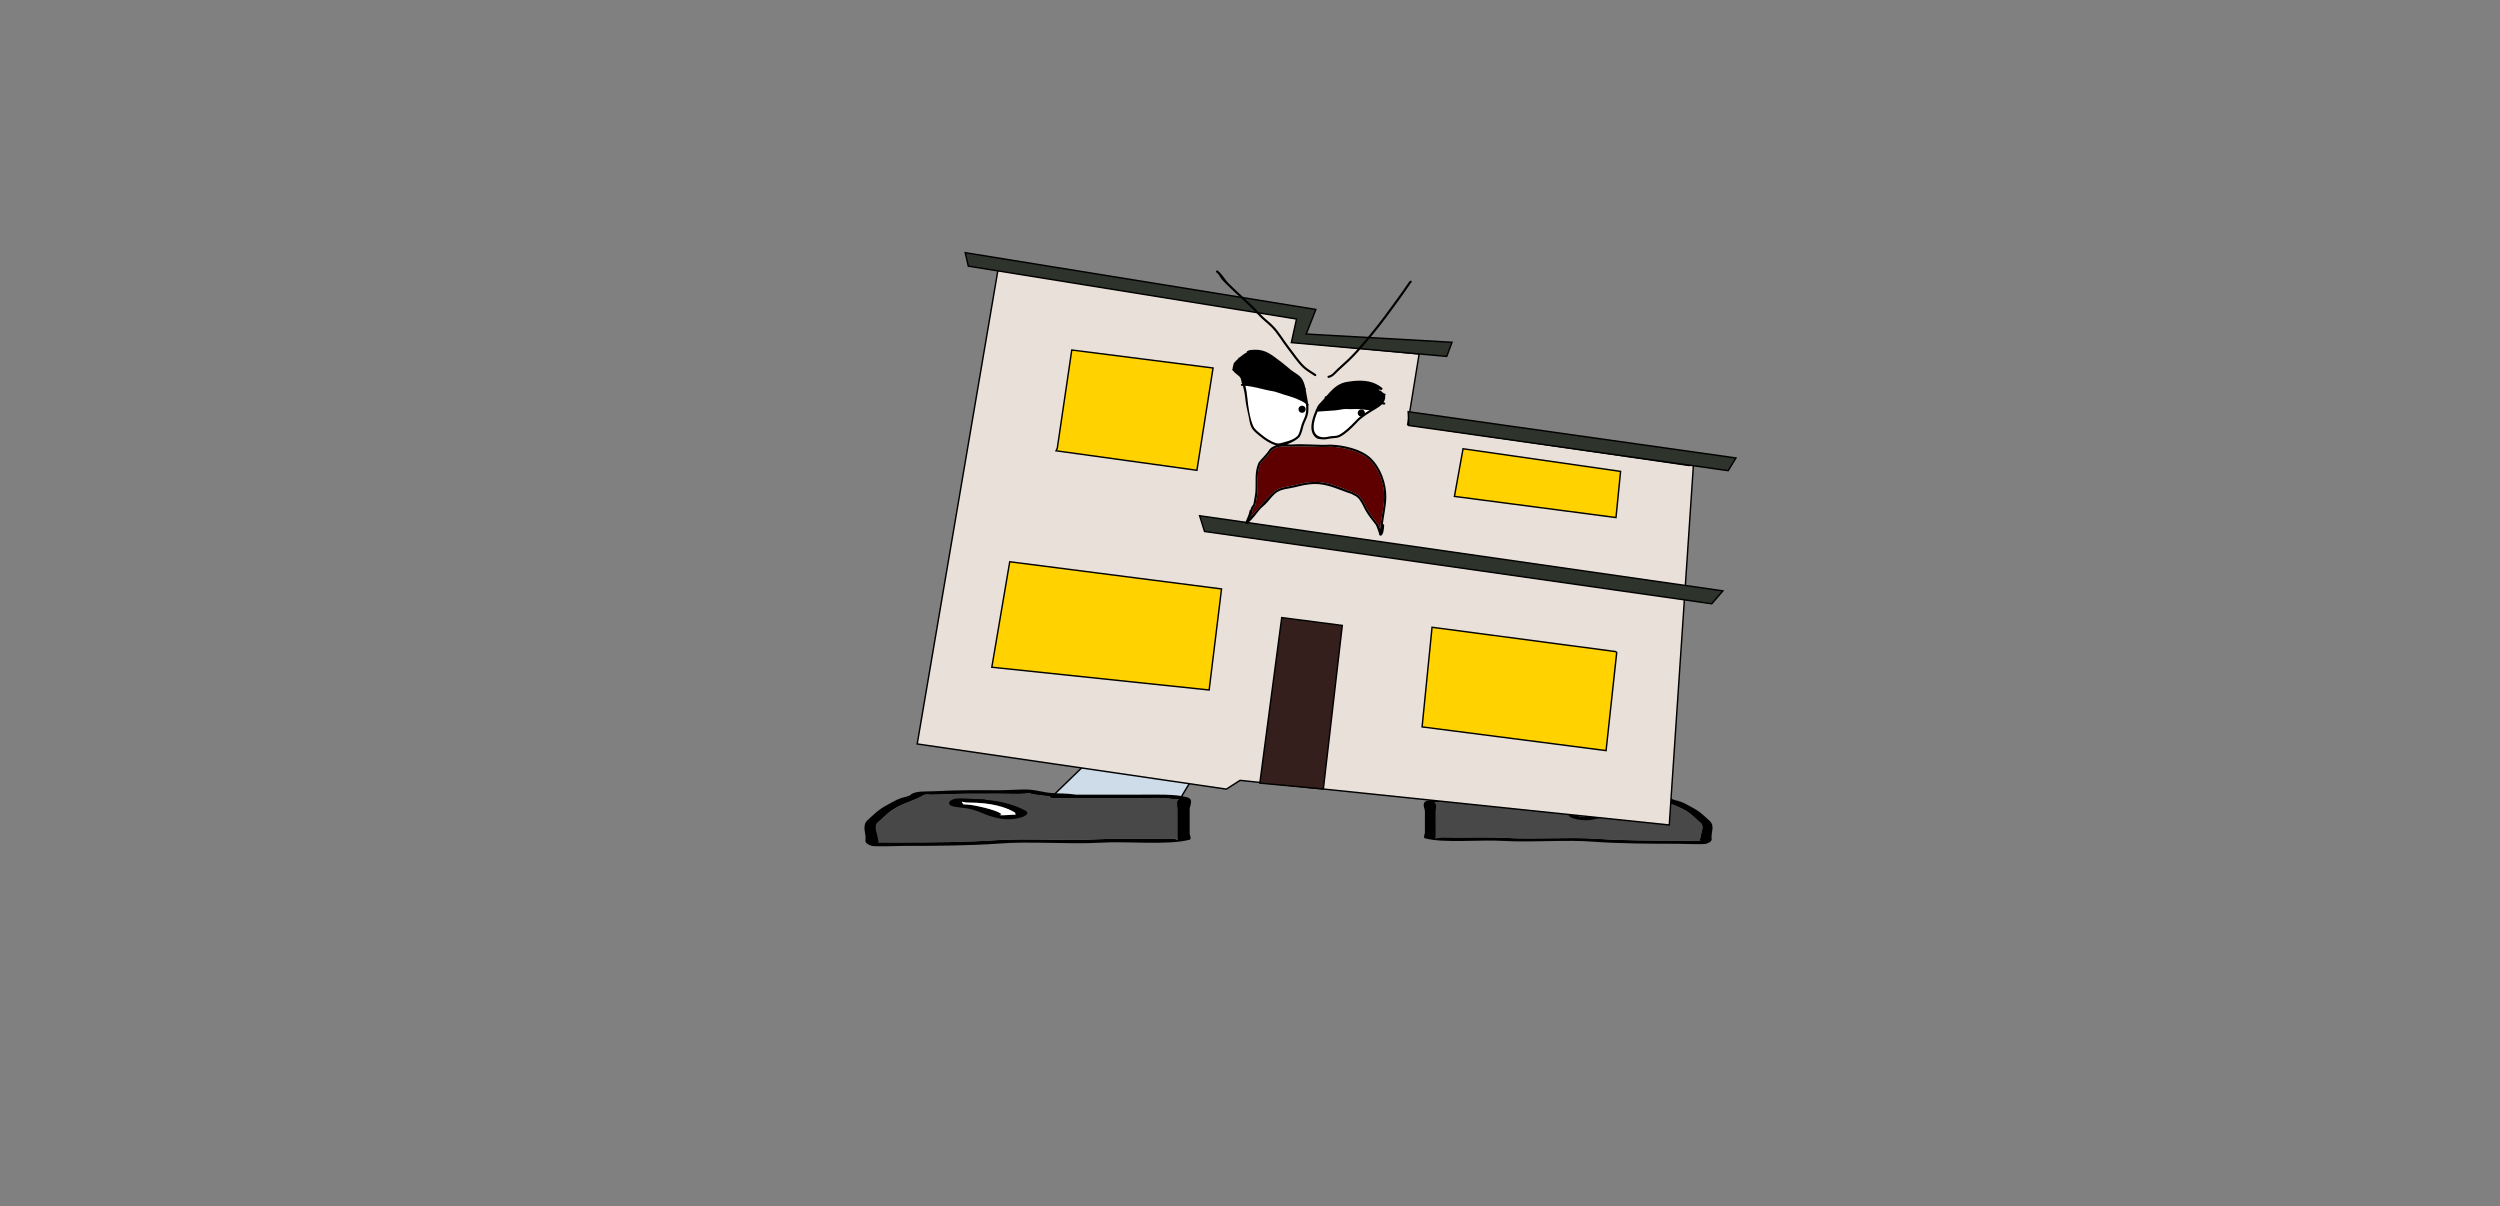 <svg version="1.1" xmlns="http://www.w3.org/2000/svg" xmlns:xlink="http://www.w3.org/1999/xlink" width="1733.093" height="836.336" viewBox="0,0,1733.093,836.336"><rect x="0" y="0" width="1733.093" height="836.336" fill="#808080" stroke="none"/><g transform="translate(546.547,238.168)"><g data-paper-data="{&quot;isPaintingLayer&quot;:true}" fill-rule="nonzero" stroke-linejoin="miter" stroke-miterlimit="10" stroke-dasharray="" stroke-dashoffset="0" style="mix-blend-mode: normal"><path d="M446.581,317.041l-14.6,-24.276l69.351,0.215l24.82,24.062z" data-paper-data="{&quot;index&quot;:null}" fill="#cedce9" stroke="#000000" stroke-width="1" stroke-linecap="round"/><path d="M532.749,315.78c-1.877,0.266 -3.722,0.418 -5.549,0.528c0.012,0.041 0.019,0.084 0.019,0.128c0,1.083 -3.821,1.083 -3.821,1.083c-16.877,0 -33.755,0 -50.632,0c-4.343,0 -15.15,-0.492 -18.353,0.156c-1.845,0.373 -3.166,0.336 -5.53,0.385c-0.267,0.006 -0.752,0.017 -1.181,0.025c2.286,0.463 1.181,4.739 1.181,5.935c0,5.056 0,10.113 0,15.169c0,0.903 0,1.806 0,2.709c0,0.361 -0.672,1.39 0,1.083c2.557,-1.167 7.547,-0.54 13.375,-0.542c11.487,-0.004 23.785,-0.352 35.067,0.234c20.602,1.168 42.752,-0.698 63.189,0.603c17.213,1.22 37.817,1.33 55.551,1.33c4.458,0 8.916,0 13.375,0c0.671,0 1.724,-0.026 2.814,-0.054c-1.097,-0.556 0.052,-1.9 0.052,-2.655c0,-2.821 3.335,-7.687 -0.759,-10.222c-3.618,-3.078 -5.907,-6.041 -11.808,-9.11c-4.354,-2.265 -11.133,-4.272 -14.736,-6.522c-1.747,-1.341 -3.31,-0.383 -8.999,-0.693c-12.587,-0.687 -25.21,-0.542 -38.213,-0.542c-4.74,0 -10.692,0.273 -15.285,0c-0.97,-0.058 -2.792,-0.272 -4.158,-0.447c2.498,0.547 -3.202,1.077 -5.597,1.416zM472.765,315.352c12.755,0 25.511,0 38.266,0c0.368,-0.052 0.736,-0.104 1.104,-0.156c4.847,-0.687 9.222,-0.505 13.375,-0.813c5.659,-0.419 9.043,-1.831 14.882,-2.167c3.354,-0.193 12.643,0.427 17.397,0.427c12.891,0 25.769,-0.209 38.213,0.542c6.991,0.422 12.898,-0.4 16.168,2.109c0.482,0.953 4.339,1.549 6.357,2.282c3.083,1.121 5.66,2.78 8.046,4.021c5.914,3.076 8.515,6.24 12.223,9.394c3.314,3.325 1.151,7.448 1.151,10.907c0,1.912 1.063,3.26 -3.821,4.876c-1.703,0.563 -17.438,0 -20.062,0c-18.292,0 -39.664,-0.137 -57.405,-1.395c-19.49,-1.615 -42.689,0.562 -62.834,-0.581c-16.234,-1.037 -41.291,1.725 -54.585,-1.817c-1.316,-0.351 0,-3.215 0,-3.792c0,-5.056 0,-10.113 0,-15.169c0,-1.691 -2.628,-5.727 1.359,-6.986c6.958,-2.197 19.979,-1.682 30.167,-1.682z" data-paper-data="{&quot;index&quot;:null}" fill="#000000" stroke="none" stroke-width="1" stroke-linecap="butt"/><path d="M527.147,316.256c1.827,-0.11 3.694,-0.263 5.571,-0.53c2.395,-0.34 8.118,-0.87 5.62,-1.417c1.366,0.175 3.203,0.389 4.173,0.447c4.593,0.273 10.599,0.003 15.338,0.003c13.003,0 25.708,-0.13 38.295,0.557c5.688,0.31 7.264,-0.644 9.01,0.697c3.603,2.25 10.41,4.273 14.765,6.538c5.902,3.069 8.198,6.053 11.816,9.131c4.094,2.534 0.741,7.419 0.741,10.24c0,0.755 -1.156,2.103 -0.059,2.659c-1.09,0.028 -2.145,0.054 -2.816,0.054c-4.458,0 -8.924,0.003 -13.382,0.003c-17.734,0 -38.422,-0.091 -55.635,-1.311c-20.437,-1.302 -42.79,0.554 -63.391,-0.614c-11.282,-0.586 -23.615,-0.25 -35.102,-0.246c-5.827,0.002 -10.822,-0.628 -13.379,0.539c-0.672,0.307 -0.003,-0.724 -0.003,-1.085c0,-0.903 -0.007,-1.81 -0.007,-2.713c0,-5.056 -0.008,-10.143 -0.008,-15.199c0,-1.195 1.117,-5.482 -1.169,-5.945c0.429,-0.007 0.915,-0.019 1.182,-0.025c2.364,-0.049 3.688,-0.014 5.533,-0.387c3.203,-0.648 14.02,-0.162 18.363,-0.162c16.877,0 33.845,-0.022 50.722,-0.022c0,0 3.84,-0.002 3.84,-1.085c0,-0.044 -0.006,-0.087 -0.018,-0.128z" data-paper-data="{&quot;noHover&quot;:false,&quot;origItem&quot;:[&quot;Path&quot;,{&quot;applyMatrix&quot;:true,&quot;segments&quot;:[[[579.60736,595.76373],[0.95609,-0.20262],[0.00646,0.07548]],[[579.61718,596],[0,-0.08208],[0,2]],[[577.61718,598],[0,0],[-8.83333,0]],[[551.11718,598],[8.83333,0],[-2.27308,0]],[[541.51161,598.28885],[1.67648,-1.19621],[-0.96568,0.68904]],[[538.61718,599],[1.23739,-0.09027],[-0.13966,0.01019]],[[537.99901,599.04541],[0.22447,-0.0134],[1.19653,0.85421]],[[538.61718,610],[0,-2.20646],[0,9.33333]],[[538.61718,638],[0,-9.33333],[0,1.66667]],[[538.61718,643],[0,-1.66667],[0,0.66667]],[[538.61718,645],[-0.35177,0.56631],[1.33831,-2.15456]],[[545.61718,644],[-3.04994,0.00386],[6.01206,-0.00761]],[[563.97058,644.43107],[-5.90478,-1.08158],[10.78253,2.15651]],[[597.04254,645.54479],[-10.6965,-2.40266],[9.00888,2.25222]],[[626.11718,648],[-9.28168,0],[2.33333,0]],[[633.11718,648],[-2.33333,0],[0.35109,0]],[[634.59021,647.90091],[-0.5707,0.05184],[-0.57412,-1.02596]],[[634.61718,643],[0,1.39387],[0,-5.20707]],[[634.21982,624.13246],[2.14282,4.67827],[-1.8936,-5.6808]],[[628.03948,607.31672],[3.08887,5.66543],[-2.2791,-4.1802]],[[620.32688,595.27881],[1.8857,4.15235],[-0.91417,-2.47477]],[[615.61718,594],[2.9771,0.57275],[-6.58756,-1.26734]],[[595.61718,593],[6.8054,0],[-2.48058,0]],[[587.61718,593],[2.40395,0.50364],[-0.50743,-0.10631]],[[585.44122,592.1748],[0.71481,0.32365],[1.30749,1.01011]],[[582.51161,594.78885],[1.25365,-0.62682],[-0.98239,0.4912]]],&quot;closed&quot;:true}],&quot;index&quot;:null}" fill="#484848" stroke="none" stroke-width="1" stroke-linecap="butt"/><path d="M580.717,320.228c0,-0.126 -0.053,-0.336 -0.104,-0.543c-0.197,0.084 -0.49,0.155 -0.868,0.216c-1.132,0.327 -2.85,0.327 -2.85,0.327c-14.555,0 -22.962,2.876 -28.108,5.902c-0.605,0.343 -0.552,0.757 -0.552,1.141c0,0.109 -0.037,0.283 -0.077,0.462c0.038,-0.058 0.135,-0.105 0.33,-0.136c0.864,-0.135 8.378,0.69 9.3,0.215c0.277,-0.143 -1.359,-0.169 -1.269,-0.33c1.11,-1.976 12.88,-4.965 18.666,-5.786c1.501,-0.213 3.19,-0.32 4.869,-0.369c-0.657,-0.29 0.661,-0.734 0.661,-1.1zM548.139,327.823c-0.087,0.385 -0.164,0.753 0.097,0.532c0.178,-0.152 -0.079,-0.364 -0.097,-0.532zM541.952,325.161c5.461,-2.919 12.725,-5.581 24.044,-6.629c1.063,-0.471 3.257,-0.471 3.257,-0.471h1.911c4.326,0 6.615,-0.427 11.262,-0.427c6.454,0 7.95,3.639 4.575,4.704c-2.13,0.672 -5.545,0.893 -8.396,1.297c-8.438,1.196 -11.569,4.634 -20.815,6.345c-9.8,1.813 -20.589,-2.124 -15.837,-4.819z" data-paper-data="{&quot;index&quot;:null}" fill="#000000" stroke="none" stroke-width="1" stroke-linecap="butt"/><path d="M580.755,319.649c0.051,0.207 0.112,0.42 0.112,0.546c0,0.366 -1.302,0.817 -0.645,1.107c-1.679,0.049 -3.378,0.152 -4.879,0.364c-5.786,0.82 -17.613,3.794 -18.723,5.77c-0.09,0.161 1.364,0.283 1.087,0.425c-0.922,0.474 -8.501,-0.364 -9.365,-0.23c-0.196,0.03 -0.291,0.078 -0.329,0.136c0.04,-0.18 0.07,-0.356 0.07,-0.465c0,-0.384 -0.07,-0.805 0.535,-1.148c5.145,-3.026 13.856,-5.966 28.411,-5.966c0,0 1.725,0.002 2.858,-0.324c0.378,-0.061 0.671,-0.132 0.868,-0.216z" data-paper-data="{&quot;noHover&quot;:false,&quot;origItem&quot;:[&quot;Path&quot;,{&quot;applyMatrix&quot;:true,&quot;segments&quot;:[[[607.563,601.99816],[0.02649,0.38155],[-0.10299,0.15484]],[[607.10872,602.39727],[0.1976,-0.11227],[-0.59254,0.60273]],[[605.61718,603],[0,0],[-7.618,0]],[[590.90604,613.89443],[2.69308,-5.58508],[-0.31682,0.63364]],[[590.61718,616],[0,-0.70843],[0,0.20156]],[[590.57685,616.85325],[0.02106,-0.33136],[0.02013,-0.10671]],[[590.74964,616.60263],[-0.10238,0.05628],[0.45234,-0.24865]],[[595.61718,617],[-0.48256,0.87548],[0.14503,-0.26312]],[[594.95308,616.3906],[-0.04725,0.29671],[0.58086,-3.64773]],[[604.72276,605.71115],[-3.02833,1.51416],[0.78545,-0.39273]],[[607.27135,605.03032],[-0.87898,0.0905],[-0.34365,-0.53523]],[[607.61718,603],[0,0.6759],[0,-0.23192]]],&quot;closed&quot;:true}],&quot;index&quot;:null}" fill="#ffffff" stroke="none" stroke-width="1" stroke-linecap="butt"/><path d="M182.173,314.623l28.063,-27.205l78.41,-0.243l-16.507,27.448z" data-paper-data="{&quot;index&quot;:null}" fill="#cedce9" stroke="#000000" stroke-width="1" stroke-linecap="round"/><path d="M174.715,313.197c-2.708,-0.384 -9.153,-0.982 -6.329,-1.601c-1.544,0.198 -3.604,0.44 -4.701,0.505c-5.193,0.308 -11.923,0 -17.282,0c-14.701,0 -28.974,-0.164 -43.204,0.613c-6.431,0.351 -8.199,-0.733 -10.174,0.783c-4.074,2.543 -11.738,4.813 -16.661,7.374c-6.673,3.47 -9.26,6.82 -13.351,10.3c-4.629,2.866 -0.858,8.367 -0.858,11.557c0,0.854 1.298,2.373 0.058,3.002c1.233,0.032 2.424,0.061 3.182,0.061c5.041,0 10.081,0 15.122,0c20.05,0 43.346,-0.124 62.808,-1.504c23.107,-1.472 48.15,0.639 71.443,-0.682c12.756,-0.662 26.66,-0.269 39.647,-0.264c6.589,0.002 12.231,-0.707 15.122,0.613c0.76,0.347 0,-0.817 0,-1.225c0,-1.021 0,-2.042 0,-3.063c0,-5.717 0,-11.434 0,-17.151c0,-1.351 -1.249,-6.187 1.335,-6.71c-0.485,-0.008 -1.034,-0.022 -1.335,-0.028c-2.673,-0.055 -4.167,-0.014 -6.253,-0.436c-3.622,-0.733 -15.84,-0.177 -20.75,-0.177c-19.082,0 -38.164,0 -57.246,0c0,0 -4.32,0 -4.32,-1.225c0,-0.05 0.007,-0.099 0.021,-0.145c-2.065,-0.124 -4.152,-0.296 -6.274,-0.597zM242.534,312.714c11.519,0 26.241,-0.582 34.107,1.902c4.508,1.423 1.536,5.987 1.536,7.898c0,5.717 0,11.434 0,17.151c0,0.653 1.488,3.891 0,4.288c-15.031,4.005 -43.361,0.882 -61.715,2.054c-22.776,1.292 -49.006,-1.17 -71.042,0.657c-20.058,1.422 -44.222,1.577 -64.903,1.577c-2.966,0 -20.757,0.637 -22.682,0c-5.522,-1.827 -4.32,-3.351 -4.32,-5.513c0,-3.911 -2.445,-8.572 1.302,-12.332c4.193,-3.566 7.133,-7.143 13.82,-10.621c2.697,-1.403 5.611,-3.279 9.097,-4.546c2.281,-0.829 6.642,-1.503 7.187,-2.58c3.696,-2.837 10.376,-1.908 18.28,-2.384c14.07,-0.849 28.629,-0.613 43.204,-0.613c5.375,0 15.878,-0.701 19.67,-0.483c6.601,0.38 10.428,1.976 16.826,2.45c4.695,0.348 9.642,0.142 15.122,0.919c0.416,0.059 0.832,0.118 1.248,0.177c14.422,0 28.843,0 43.265,0z" data-paper-data="{&quot;index&quot;:null}" fill="#000000" stroke="none" stroke-width="1" stroke-linecap="butt"/><path d="M181.048,313.735c-0.014,0.046 -0.021,0.094 -0.021,0.145c0,1.225 4.342,1.227 4.342,1.227c19.082,0 38.266,0.024 57.348,0.024c4.91,0 17.14,-0.55 20.761,0.183c2.086,0.422 3.583,0.382 6.256,0.438c0.302,0.006 0.851,0.02 1.336,0.028c-2.585,0.523 -1.322,5.37 -1.322,6.722c0,5.717 -0.009,11.468 -0.009,17.185c0,1.021 -0.007,2.047 -0.007,3.068c0,0.408 0.757,1.574 -0.003,1.227c-2.891,-1.32 -8.538,-0.608 -15.127,-0.61c-12.987,-0.005 -26.931,-0.385 -39.687,0.278c-23.293,1.321 -48.565,-0.778 -71.672,0.694c-19.461,1.38 -42.852,1.483 -62.902,1.483c-5.041,0 -10.09,-0.004 -15.13,-0.004c-0.758,0 -1.951,-0.03 -3.184,-0.061c1.24,-0.628 -0.066,-2.152 -0.066,-3.006c0,-3.189 -3.791,-8.712 0.838,-11.578c4.091,-3.48 6.687,-6.853 13.36,-10.323c4.923,-2.56 12.62,-4.848 16.693,-7.392c1.975,-1.516 3.756,-0.437 10.187,-0.788c14.231,-0.776 28.596,-0.63 43.297,-0.63c5.359,0 12.149,0.305 17.342,-0.003c1.096,-0.065 3.173,-0.307 4.718,-0.505c-2.824,0.619 3.646,1.218 6.354,1.602c2.122,0.301 4.234,0.475 6.299,0.599z" data-paper-data="{&quot;noHover&quot;:false,&quot;origItem&quot;:[&quot;Path&quot;,{&quot;applyMatrix&quot;:true,&quot;segments&quot;:[[[579.60736,595.76373],[0.95609,-0.20262],[0.00646,0.07548]],[[579.61718,596],[0,-0.08208],[0,2]],[[577.61718,598],[0,0],[-8.83333,0]],[[551.11718,598],[8.83333,0],[-2.27308,0]],[[541.51161,598.28885],[1.67648,-1.19621],[-0.96568,0.68904]],[[538.61718,599],[1.23739,-0.09027],[-0.13966,0.01019]],[[537.99901,599.04541],[0.22447,-0.0134],[1.19653,0.85421]],[[538.61718,610],[0,-2.20646],[0,9.33333]],[[538.61718,638],[0,-9.33333],[0,1.66667]],[[538.61718,643],[0,-1.66667],[0,0.66667]],[[538.61718,645],[-0.35177,0.56631],[1.33831,-2.15456]],[[545.61718,644],[-3.04994,0.00386],[6.01206,-0.00761]],[[563.97058,644.43107],[-5.90478,-1.08158],[10.78253,2.15651]],[[597.04254,645.54479],[-10.6965,-2.40266],[9.00888,2.25222]],[[626.11718,648],[-9.28168,0],[2.33333,0]],[[633.11718,648],[-2.33333,0],[0.35109,0]],[[634.59021,647.90091],[-0.5707,0.05184],[-0.57412,-1.02596]],[[634.61718,643],[0,1.39387],[0,-5.20707]],[[634.21982,624.13246],[2.14282,4.67827],[-1.8936,-5.6808]],[[628.03948,607.31672],[3.08887,5.66543],[-2.2791,-4.1802]],[[620.32688,595.27881],[1.8857,4.15235],[-0.91417,-2.47477]],[[615.61718,594],[2.9771,0.57275],[-6.58756,-1.26734]],[[595.61718,593],[6.8054,0],[-2.48058,0]],[[587.61718,593],[2.40395,0.50364],[-0.50743,-0.10631]],[[585.44122,592.1748],[0.71481,0.32365],[1.30749,1.01011]],[[582.51161,594.78885],[1.25365,-0.62682],[-0.98239,0.4912]]],&quot;closed&quot;:true}],&quot;index&quot;:null}" fill="#484848" stroke="none" stroke-width="1" stroke-linecap="butt"/><path d="M120.481,318.226c0,0.414 1.489,0.916 0.747,1.244c1.899,0.055 3.809,0.176 5.506,0.417c6.542,0.927 19.85,4.307 21.105,6.541c0.102,0.182 -1.748,0.212 -1.435,0.373c1.042,0.536 9.538,-0.396 10.515,-0.243c0.221,0.034 0.33,0.088 0.373,0.153c-0.045,-0.203 -0.087,-0.399 -0.087,-0.523c0,-0.434 0.06,-0.902 -0.624,-1.29c-5.818,-3.421 -15.323,-6.673 -31.779,-6.673c0,0 -1.942,0 -3.222,-0.369c-0.427,-0.069 -0.759,-0.15 -0.981,-0.244c-0.057,0.234 -0.117,0.472 -0.117,0.614zM157.205,327.414c0.295,0.251 0.208,-0.166 0.11,-0.601c-0.021,0.189 -0.311,0.43 -0.11,0.601zM164.309,323.804c5.372,3.047 -6.826,7.498 -17.906,5.448c-10.454,-1.934 -13.994,-5.821 -23.534,-7.173c-3.223,-0.457 -7.085,-0.706 -9.493,-1.467c-3.816,-1.205 -2.124,-5.319 5.172,-5.319c5.254,0 7.842,0.483 12.733,0.483h2.16c0,0 2.48,0 3.682,0.533c12.798,1.185 21.01,4.194 27.185,7.495z" data-paper-data="{&quot;index&quot;:null}" fill="#000000" stroke="none" stroke-width="1" stroke-linecap="butt"/><path d="M120.438,317.572c0.222,0.095 0.555,0.176 0.981,0.244c1.28,0.369 3.231,0.367 3.231,0.367c16.457,0 26.305,3.324 32.122,6.745c0.684,0.388 0.605,0.864 0.605,1.298c0,0.123 0.034,0.322 0.079,0.525c-0.043,-0.065 -0.151,-0.119 -0.372,-0.154c-0.977,-0.152 -9.546,0.796 -10.589,0.26c-0.313,-0.161 1.331,-0.299 1.229,-0.481c-1.255,-2.234 -14.627,-5.597 -21.169,-6.524c-1.697,-0.241 -3.618,-0.357 -5.517,-0.412c0.742,-0.328 -0.729,-0.837 -0.729,-1.251c0,-0.142 0.07,-0.383 0.127,-0.617z" data-paper-data="{&quot;noHover&quot;:false,&quot;origItem&quot;:[&quot;Path&quot;,{&quot;applyMatrix&quot;:true,&quot;segments&quot;:[[[607.563,601.99816],[0.02649,0.38155],[-0.10299,0.15484]],[[607.10872,602.39727],[0.1976,-0.11227],[-0.59254,0.60273]],[[605.61718,603],[0,0],[-7.618,0]],[[590.90604,613.89443],[2.69308,-5.58508],[-0.31682,0.63364]],[[590.61718,616],[0,-0.70843],[0,0.20156]],[[590.57685,616.85325],[0.02106,-0.33136],[0.02013,-0.10671]],[[590.74964,616.60263],[-0.10238,0.05628],[0.45234,-0.24865]],[[595.61718,617],[-0.48256,0.87548],[0.14503,-0.26312]],[[594.95308,616.3906],[-0.04725,0.29671],[0.58086,-3.64773]],[[604.72276,605.71115],[-3.02833,1.51416],[0.78545,-0.39273]],[[607.27135,605.03032],[-0.87898,0.0905],[-0.34365,-0.53523]],[[607.61718,603],[0,0.6759],[0,-0.23192]]],&quot;closed&quot;:true}],&quot;index&quot;:null}" fill="#ffffff" stroke="none" stroke-width="1" stroke-linecap="butt"/><path d="M145.327,-51.272l207.775,33.977l-3.569,16.203l87.702,8.335l-7.956,49.015l195.476,28.318l2.737,-1.816l-16.853,250.982l-297.543,-30.929l-9.499,6.08l-214.303,-31.325z" fill="#e9e0d9" stroke="#000000" stroke-width="1" stroke-linecap="round"/><path d="M153.44,151.258l146.819,18.851l-8.587,70.053l-150.659,-15.779z" fill="#ffd200" stroke="#000000" stroke-width="1" stroke-linecap="round"/><path d="M186.417,72.501l10.031,-68.028l97.944,12.472l-11.196,70.913l-97.648,-13.523z" fill="#ffd200" stroke="#000000" stroke-width="1" stroke-linecap="round"/><path d="M122.577,-63.004l243.066,39.357l-6.643,17.039l101.03,5.714l-3.649,9.801l-107.724,-9.57l3.59,-16.356l-227.526,-36.656z" fill="#2e332c" stroke="#000000" stroke-width="1" stroke-linecap="round"/><path d="M429.667,47.229l227.201,32.092l-5.384,8.789l-221.42,-31.319z" fill="#2e332c" stroke="#000000" stroke-width="1" stroke-linecap="round"/><path d="M467.697,72.93l109.205,15.692l-3.187,31.998l-111.993,-14.662z" fill="#ffd200" stroke="#000000" stroke-width="1" stroke-linecap="round"/><path d="M574.222,214.182l-7.376,67.994l-127.54,-16.429l6.897,-69.071l127.249,16.858z" fill="#ffd200" stroke="#000000" stroke-width="1" stroke-linecap="round"/><path d="M326.806,304.72l15.189,-114.767l41.983,5.457l-13.131,113.367z" fill="#341f1c" stroke="#000000" stroke-width="1" stroke-linecap="round"/><path d="M285.064,119.362l362.761,52.087l-7.743,8.942l-351.604,-50.128z" fill="#2e332c" stroke="#000000" stroke-width="1" stroke-linecap="round"/><path d="M405.467,31.343c-0.012,0.244 2.481,1.703 2.826,1.919c2.552,1.599 4.323,1.541 3.898,4.76c-1.038,3.678 -4.212,5.015 -7.198,6.857c-4.363,2.692 -8.799,5.326 -12.261,9.255c-3.264,3.372 -7.004,7.125 -11.211,9.31c-1.342,0.697 -3.546,0.668 -5,0.806c-2.554,0.242 -4.089,1.026 -6.674,0.68c-8.712,-1.165 -5.602,-11.853 -3.174,-17.435c0.758,-1.743 1.088,-3.209 2.412,-4.64c4.73,-4.657 8.628,-11.291 15.007,-13.933c2.417,-1.001 5.422,-1.196 7.988,-1.557c5.682,-0.488 10.944,-0.153 15.707,2.516c-1.174,-0.105 -2.257,0.147 -2.32,1.462z" data-paper-data="{&quot;noHover&quot;:false,&quot;origItem&quot;:[&quot;Path&quot;,{&quot;applyMatrix&quot;:true,&quot;segments&quot;:[[[351.92467,24.91393],[-1.17776,0.0514],[-5.0738,-2.01429]],[[336.05337,24.5144],[5.56723,-1.23701],[-2.49563,0.69816]],[[328.36282,27.11354],[2.2634,-1.31293],[-5.97206,3.4642]],[[315.3669,42.869],[4.07069,-5.24265],[-1.12286,1.59346]],[[313.59068,47.77608],[0.52046,-1.82789],[-1.66695,5.85443]],[[319.02846,64.6056],[-8.78995,0],[2.60846,0]],[[325.54511,63.04143],[-2.49932,0.57787],[1.42263,-0.32893]],[[330.38469,61.57669],[-1.23772,0.86849],[3.88074,-2.72304]],[[340.21963,50.87259],[-2.78883,3.77482],[2.91048,-4.35307]],[[351.12813,40.12515],[-3.96764,3.24679],[2.71516,-2.22187]],[[357.35797,32.38569],[-0.54096,3.78331],[-0.00611,-3.24723]],[[352.87014,28.19433],[2.7419,1.24696],[-0.37111,-0.16877]],[[349.81918,26.67133],[0.0206,0.24302],[-0.11119,-1.31205]]],&quot;closed&quot;:true}]}" fill="#ffffff" stroke="none" stroke-width="0.5" stroke-linecap="butt"/><path d="M321.15,119.314l0.013,-0.75c0.248,-1.187 0.527,-3.645 1.142,-4.59c0.847,-1.302 1.324,-1.222 1.583,-2.955c0.38,-2.806 1.137,-5.584 1.312,-8.429c0.413,-6.688 -0.831,-12.844 1.949,-19.266c1.916,-2.592 4.356,-4.729 6.284,-7.296c0.85,-1.133 1.174,-2.105 2.457,-2.865c3.639,-2.157 8.512,-2.105 12.543,-1.688c9.125,-0.776 18.299,0.587 27.348,0.025c8.585,0.303 20.47,2.774 26.911,8.882c6.778,6.395 10.616,17.187 10.336,26.508c-0.216,7.249 -2.241,14.437 -2.706,21.608c-0.477,-1.273 -1.327,-2.548 -1.928,-3.704c-2.42,-3.178 -5.14,-6.354 -7.079,-9.854c-1.83,-3.304 -3.269,-7.187 -6.234,-9.715c-1.144,-0.975 -2.62,-1.332 -3.777,-2.22c-9.003,-3.105 -17.081,-7.309 -26.834,-7.106c-4.895,0.108 -9.143,1.146 -13.845,2.305c-5.097,1.256 -10.207,1.199 -14.34,4.87c-4.933,4.415 -9.483,9.828 -13.795,14.844c-0.271,0.316 -0.771,0.813 -1.341,1.396z" data-paper-data="{&quot;noHover&quot;:false,&quot;origItem&quot;:[&quot;Path&quot;,{&quot;applyMatrix&quot;:true,&quot;segments&quot;:[[[322.44504,117.93772],[-0.2714,0.31569],[4.31244,-5.01612]],[[336.23667,103.08149],[-4.93265,4.41542],[4.1325,-3.67115]],[[350.57574,98.20414],[-5.09683,1.25603],[4.70225,-1.15879]],[[364.42538,95.87824],[-4.8946,0.10797],[9.75364,-0.20229]],[[391.35396,103.01648],[-9.00348,-3.10464],[1.15689,0.88892]],[[395.13043,105.23939],[-1.14355,-0.97536],[2.96434,2.52835]],[[401.36009,114.96459],[-1.83038,-3.3038],[1.9389,3.49968]],[[408.43605,124.82318],[-2.41991,-3.17847],[0.60093,1.15614]],[[410.28247,128.46901],[-0.4774,-1.27288],[0.46456,-7.17166]],[[412.97935,106.88062],[-0.21631,7.24856],[0.28001,-9.32151]],[[402.64773,80.40558],[6.778,6.39511],[-6.44097,-6.10852]],[[375.76885,71.54841],[8.58495,0.30316],[-9.04901,0.56116]],[[348.4639,71.51392],[9.12493,-0.77583],[-4.03121,-0.41746]],[[335.92981,73.19235],[3.63925,-2.15718],[-1.2825,0.7602]],[[333.47563,76.05384],[0.85033,-1.13266],[-1.92774,2.56777]],[[327.1961,83.34058],[1.91624,-2.59156],[-2.77971,6.42218]],[[325.25005,102.58519],[0.41253,-6.68778],[-0.17548,2.8447]],[[323.93628,111.00514],[0.38023,-2.80572],[-0.2588,1.73343]],[[322.35302,113.95775],[0.84735,-1.30185],[-0.61564,0.94586]],[[321.20929,118.54464],[0.24783,-1.18747],[0,0]],[[321.10414,119.33446],[0,0],[0.57028,-0.58276]]],&quot;closed&quot;:true}]}" fill="#5e0000" stroke="none" stroke-width="0.5" stroke-linecap="butt"/><path d="M321.283,6.395l-0.166,-0.594c0.805,-0.068 1.643,-0.037 2.416,-0.055c7.61,-0.173 11.421,4.027 17.177,8.134c4.286,3.208 9.173,6.478 12.993,10.065c3.122,2.932 3.364,8.197 4.124,12.062c0.879,4.464 1.853,8.993 0.675,13.481c-0.606,2.307 -1.967,4.442 -2.678,6.722c-0.814,2.613 -1.152,5.23 -2.572,7.617c-2.471,2.556 -5.951,3.68 -9.294,4.532c-2.186,0.557 -3.925,1.402 -6.225,0.648c-3.324,-1.091 -6.826,-3.366 -9.488,-5.584c-2.223,-1.852 -4.998,-3.681 -6.178,-6.462c-2.334,-5.496 -3.368,-13.273 -3.935,-19.207c-0.474,-4.933 -1.34,-9.92 -3.418,-14.403c-1.05,-2.266 -4.824,-3.46 -5.263,-5.824c-0.188,-1.014 0.543,-2.337 0.633,-3.359c1.999,-2.062 4.487,-4.003 6.797,-5.713c0.855,-0.633 2.18,-1.108 2.913,-1.888c0.035,0.187 0.184,0.666 0.787,0.627c0.748,-0.048 0.701,-0.797 0.701,-0.797z" data-paper-data="{&quot;noHover&quot;:false,&quot;origItem&quot;:[&quot;Path&quot;,{&quot;applyMatrix&quot;:true,&quot;segments&quot;:[[[262.53939,13.98753],[0.73544,-0.14709],[-0.5932,0.11864]],[[261.67657,13.47],[0.0592,0.18064],[-0.62288,0.87025]],[[259.04419,15.72453],[0.76339,-0.74054],[-2.06268,2.00092]],[[253.07416,22.27884],[1.70811,-2.3087],[0.04601,1.02564]],[[252.89435,25.68875],[-0.32078,-0.9798],[0.74817,2.28526]],[[258.88412,30.76192],[-1.34134,-2.10688],[2.65332,4.16765]],[[264.18665,44.55317],[-1.12351,-4.82715],[1.34832,5.80694]],[[270.60241,63.02996],[-3.04192,-5.13856],[1.53866,2.59918]],[[277.56629,68.61195],[-2.44885,-1.54115],[2.93256,1.84637]],[[287.69369,72.89147],[-3.43967,-0.64065],[2.37896,0.44309]],[[293.76846,71.42771],[-2.09271,0.84209],[3.20042,-1.28782]],[[302.36704,65.71323],[-2.11047,2.86102],[1.09105,-2.55346]],[[303.89984,57.83196],[-0.46059,2.69768],[0.40189,-2.35386]],[[305.65783,50.82622],[-0.29477,2.36661],[0.57347,-4.60414]],[[303.20103,37.57898],[1.46264,4.30844],[-1.26521,-3.73004]],[[297.52662,26.19333],[3.48298,2.49261],[-4.26134,-3.04965]],[[283.34392,17.95494],[4.67312,2.61213],[-6.24919,-3.30814]],[[265.26946,12.16504],[7.51953,-1.18026],[-0.7641,0.11993]],[[262.88476,12.53799],[0.78928,-0.17414],[0,0]],[263.12774,13.10501]],&quot;closed&quot;:true}]}" fill="#ffffff" stroke="none" stroke-width="0.5" stroke-linecap="butt"/><path d="M353.622,45.212c0.183,-1.369 1.441,-2.33 2.809,-2.147c1.369,0.183 2.33,1.441 2.147,2.809c-0.183,1.369 -1.441,2.33 -2.809,2.147c-1.369,-0.183 -2.33,-1.441 -2.147,-2.809z" fill="#000000" stroke="none" stroke-width="0.5" stroke-linecap="butt"/><path d="M394.702,47.804c0.183,-1.369 1.441,-2.33 2.809,-2.147c1.369,0.183 2.33,1.441 2.147,2.809c-0.183,1.369 -1.441,2.33 -2.809,2.147c-1.369,-0.183 -2.33,-1.441 -2.147,-2.809z" fill="#000000" stroke="none" stroke-width="0.5" stroke-linecap="butt"/><path d="M296.743,-50.551c0.596,-0.455 1.051,0.141 1.051,0.141l-0.023,0.033c2.835,1.975 4.843,6.073 7.375,8.62c7.263,7.306 15.206,13.714 22.149,21.357c2.626,2.891 5.774,5.119 8.523,7.869c4.458,4.46 7.557,10.202 11.436,15.131c3.291,4.184 6.404,9.054 10.202,12.783c2.274,2.233 5.536,4.033 8.174,5.825c0,0 0.62,0.421 0.199,1.042c-0.421,0.62 -1.042,0.199 -1.042,0.199c-2.71,-1.84 -6.019,-3.687 -8.362,-5.976c-3.86,-3.77 -7.015,-8.706 -10.35,-12.945c-3.842,-4.885 -6.909,-10.601 -11.332,-15.013c-2.766,-2.759 -5.919,-5.001 -8.558,-7.906c-6.927,-7.626 -14.855,-14.017 -22.102,-21.308c-1.426,-1.434 -2.928,-2.854 -4.143,-4.48c-1.027,-1.375 -1.557,-3.002 -3.011,-3.957l-0.326,-0.363c0,0 -0.455,-0.596 0.141,-1.051z" fill="#000000" stroke="none" stroke-width="0.5" stroke-linecap="butt"/><path d="M431.991,-43.301c0.455,0.596 -0.141,1.051 -0.141,1.051l-0.231,0.128c-5.582,8.22 -11.35,16.1 -17.28,24.079c-6.15,8.276 -12.761,16.184 -19.577,23.914c-4.059,4.603 -8.402,8.469 -12.957,12.563c-2.187,1.966 -4.248,4.884 -7.241,5.372c0,0 -0.742,0.109 -0.851,-0.633c-0.109,-0.742 0.633,-0.851 0.633,-0.851c2.527,-0.314 4.617,-3.351 6.456,-5.003c4.513,-4.056 8.813,-7.879 12.835,-12.439c6.789,-7.699 13.373,-15.574 19.499,-23.817c5.918,-7.964 11.672,-15.824 17.243,-24.027l0.561,-0.477c0,0 0.596,-0.455 1.051,0.141z" fill="#000000" stroke="none" stroke-width="0.5" stroke-linecap="butt"/><path d="M406.246,45.863l-0.026,0.001c-0.172,0.104 -0.345,0.209 -0.519,0.316c-4.241,2.607 -8.531,5.109 -11.891,8.929c-3.358,3.471 -7.206,7.412 -11.571,9.617c-1.539,0.777 -3.877,0.819 -5.541,0.975c-2.602,0.244 -4.319,1.041 -7.013,0.681c-1.296,-0.173 -2.692,-0.127 -3.792,-0.958c-5.698,-4.306 -2.877,-13.174 -0.549,-18.517c0.028,-0.064 0.055,-0.128 0.083,-0.191c-0.013,-0.05 -0.022,-0.104 -0.027,-0.163c-0.037,-0.429 0.194,-0.633 0.397,-0.729c0.589,-1.449 1.091,-2.714 2.26,-4.001c0.402,-0.394 0.797,-0.801 1.188,-1.218c0.062,-0.326 0.345,-0.473 0.489,-0.528c0.706,-0.771 1.4,-1.569 2.094,-2.374c-0.074,-0.12 -0.116,-0.282 -0.087,-0.497c0.099,-0.743 0.843,-0.644 0.843,-0.644c0.068,0.009 0.136,0.018 0.204,0.026c3.121,-3.619 6.354,-7.204 10.784,-9.02c2.548,-1.044 5.63,-1.264 8.331,-1.645c7.193,-0.619 13.747,0.062 19.54,4.678c0,0 0.113,0.09 0.2,0.24c0.168,0.16 0.26,0.396 0.227,0.644c-0.055,0.411 -0.432,0.699 -0.843,0.644l-1.347,-0.18c-0.185,0.03 -0.371,0.055 -0.557,0.074c0.29,0.209 0.546,0.404 0.721,0.531l0.724,0.071c0,0 0.703,0.094 0.65,0.783c0.76,0.459 1.347,0.831 1.762,1.283c0.176,-0.062 0.671,-0.178 0.939,0.37c0.262,0.536 -0.111,0.855 -0.274,0.962c0.116,0.584 0.106,1.323 -0.029,2.319c-0.26,0.922 -0.624,1.717 -1.071,2.418c0.078,0.011 0.155,0.022 0.232,0.032l0.374,0.05c0,0 0.743,0.099 0.644,0.843c-0.099,0.743 -0.843,0.644 -0.843,0.644l-0.374,-0.05c-0.361,-0.048 -0.724,-0.106 -1.089,-0.169c-1.273,1.354 -2.902,2.335 -4.61,3.359c-0.179,0.364 -0.631,0.393 -0.631,0.393zM393.828,45.353c-2.169,-0.012 -4.502,0.285 -6.67,0.003c-2.821,-0.099 -5.696,0.821 -8.531,1.004c-3.954,0.255 -7.81,0.484 -11.769,0.82c-0.043,0.103 -0.087,0.208 -0.133,0.314c-2.428,5.582 -5.553,16.237 3.16,17.402c2.585,0.346 4.113,-0.445 6.666,-0.687c1.454,-0.138 3.649,-0.114 4.991,-0.81c4.207,-2.185 7.902,-5.934 11.167,-9.306c2.927,-3.323 6.535,-5.685 10.217,-7.963c-3.031,-0.01 -6.024,-0.759 -9.097,-0.776z" fill="#000000" stroke="none" stroke-width="0.5" stroke-linecap="butt"/><path d="M412.376,125.207c0.743,0.099 0.644,0.843 0.644,0.843l-0.06,0.406c-0.018,1.324 -0.376,7.24 -2.788,6.688c-0.666,-0.152 -0.603,-1.228 -0.841,-1.868c-0.742,-1.997 -1.151,-3.69 -2.161,-5.65c-2.449,-3.193 -5.168,-6.409 -7.121,-9.935c-1.724,-3.112 -3.066,-6.922 -5.872,-9.295c-1.071,-0.906 -2.432,-1.226 -3.524,-2.054c-8.877,-2.819 -16.619,-7.182 -26.194,-6.964c-4.79,0.102 -8.926,1.151 -13.526,2.283c-4.799,1.182 -9.824,1.062 -13.696,4.539c-2.448,2.18 -4.266,4.984 -6.631,7.261c-1.409,1.356 -2.899,2.444 -4.139,3.973c-2.339,2.882 -4.653,6.348 -7.64,8.673l0.091,0.085l-0.734,0.782c-0.16,0.175 -0.4,0.272 -0.653,0.238c-0.411,-0.055 -0.699,-0.432 -0.644,-0.843l0.117,-0.873l0.038,0.005l-0.017,-0.107c0.949,-2.176 2.332,-5.063 2.635,-7.415c0,0 0.081,-0.606 0.644,-0.651c0.182,-0.79 0.409,-1.534 0.714,-2.05c0.485,-0.821 1.326,-1.527 1.434,-2.474c0.38,-2.767 1.128,-5.499 1.303,-8.304c0.433,-6.952 -0.781,-13.243 2.144,-19.908c1.937,-2.656 4.42,-4.815 6.377,-7.435c0.99,-1.326 1.438,-2.386 2.949,-3.287c0.901,-0.538 1.877,-0.951 2.897,-1.261c-0.295,-0.061 -0.582,-0.136 -0.859,-0.227c-3.5,-1.148 -7.167,-3.528 -9.963,-5.857c-2.431,-2.025 -5.269,-3.985 -6.576,-7.006c-0.974,-2.25 -1.183,-4.74 -1.704,-7.128c-0.901,-4.131 -1.921,-8.297 -2.326,-12.494c-0.294,-3.068 -0.842,-5.861 -1.655,-8.685c-0.067,-0.001 -0.135,-0.002 -0.203,-0.004l-0.061,0.123c0,0 -0.674,0.33 -1.003,-0.344l0,-0c-0.33,-0.674 0.344,-1.003 0.344,-1.003l0.497,-0.182c-0.035,-0.109 -0.07,-0.219 -0.105,-0.329c-0.207,-0.098 -0.461,-0.311 -0.4,-0.766v-0c0.012,-0.093 0.035,-0.173 0.065,-0.242c-0.006,-0.019 -0.013,-0.037 -0.019,-0.056c-0.344,-1.004 -0.377,-2.097 -1.045,-3.015c-1.216,-1.672 -3.744,-2.692 -4.738,-4.573l-0.069,-0.007c0,0 -0.743,-0.099 -0.644,-0.843v-0c0.038,-0.283 0.169,-0.444 0.317,-0.534c-0.057,-1.239 0.601,-2.719 0.792,-3.873c0.92,-1.036 2.016,-2.171 3.224,-3.271l-0.021,-0.628c0.083,0.012 0.166,0.024 0.248,0.037l0.001,-0.004c0,0 0.027,0.004 0.07,0.015l-0,0c0.099,0.016 0.197,0.032 0.296,0.049c1.616,-1.412 3.401,-2.729 5.211,-3.657h0c-0.222,-0.557 0.327,-0.888 0.327,-0.888c1.651,-0.953 3.498,-0.882 5.396,-0.924c7.982,-0.176 12.032,4.116 18.067,8.423c2.353,1.761 4.477,3.717 6.744,5.546c0.221,0.178 0.448,0.351 0.678,0.521c0.068,0.021 0.135,0.042 0.203,0.063c0,0 0.358,0.11 0.49,0.428c1.698,1.165 3.528,2.193 4.967,3.583c2.147,2.073 3.075,4.961 3.681,7.889c0.036,0.024 0.072,0.047 0.108,0.071c0,0 0.62,0.421 0.199,1.042c-0.024,0.035 -0.048,0.067 -0.073,0.095c0.236,1.291 0.433,2.568 0.67,3.766c0.379,1.927 0.769,3.859 1.01,5.794c0.132,0.202 0.254,0.415 0.366,0.643c0,0 0.281,0.575 -0.207,0.922c0.174,2.256 0.087,4.514 -0.511,6.77c-0.619,2.334 -1.974,4.476 -2.692,6.783c-0.874,2.811 -1.267,5.5 -2.802,8.066c-1.921,1.985 -5.235,3.965 -8.693,5.112c0.945,0.037 1.872,0.111 2.759,0.205c9.115,-0.762 18.232,0.584 27.27,0.035c9.022,0.319 21.142,2.893 27.928,9.266c7.081,6.681 11.09,17.872 10.802,27.611c-0.183,6.134 -1.66,12.216 -2.389,18.287c0.083,-0.016 0.177,-0.02 0.286,-0.005zM319.786,120.726c0.188,-0.208 0.38,-0.415 0.572,-0.618c-0.036,-0.001 -0.073,-0.004 -0.113,-0.009c-0.073,-0.01 -0.137,-0.026 -0.194,-0.046c-0.086,0.225 -0.175,0.45 -0.265,0.673zM322.445,117.938c4.312,-5.016 8.859,-10.441 13.792,-14.856c4.133,-3.671 9.242,-3.621 14.339,-4.877c4.702,-1.159 8.955,-2.218 13.85,-2.326c9.754,-0.202 17.925,4.034 26.929,7.138c1.157,0.889 2.633,1.248 3.776,2.223c2.964,2.528 4.399,6.421 6.23,9.725c1.939,3.5 4.656,6.68 7.076,9.859c0.601,1.156 1.369,2.373 1.846,3.646c0.465,-7.172 2.481,-14.34 2.697,-21.588c0.28,-9.322 -3.554,-20.08 -10.332,-26.475c-6.441,-6.109 -18.294,-8.554 -26.879,-8.857c-9.049,0.561 -18.18,-0.81 -27.305,-0.034c-4.031,-0.417 -8.895,-0.479 -12.534,1.678c-1.282,0.76 -1.604,1.729 -2.454,2.861c-1.928,2.568 -4.363,4.695 -6.28,7.287c-2.78,6.422 -1.534,12.557 -1.946,19.245c-0.175,2.845 -0.934,5.614 -1.314,8.42c-0.259,1.733 -0.736,1.651 -1.583,2.953c-0.616,0.946 -0.896,3.399 -1.144,4.587l-0.105,0.79c0.57,-0.583 1.07,-1.081 1.341,-1.397zM353.749,38.958c-4.443,-2.193 -9.305,-3.077 -13.949,-4.781c-2.61,-1.164 -5.649,-1.294 -8.394,-1.993c-4.5,-1.145 -9.26,-2.274 -13.879,-2.867c-0.245,-0.034 -0.488,-0.056 -0.729,-0.07c0.701,2.778 1.111,5.645 1.385,8.505c0.567,5.934 1.576,13.668 3.911,19.164c1.181,2.78 3.94,4.604 6.163,6.456c2.662,2.219 6.147,4.493 9.471,5.584c2.299,0.754 4.029,-0.088 6.215,-0.646c3.343,-0.852 6.809,-1.968 9.28,-4.525c1.42,-2.386 1.75,-4.996 2.564,-7.609c0.71,-2.28 2.065,-4.404 2.671,-6.711c0.647,-2.463 0.644,-4.931 0.364,-7.395c-1.191,-1.58 -3.257,-2.217 -5.072,-3.113z" fill="#000000" stroke="none" stroke-width="0.5" stroke-linecap="butt"/><path d="M-546.547,598.168v-836.336h1733.093v836.336z" fill="none" stroke="#f00000" stroke-width="0" stroke-linecap="butt"/></g></g></svg>